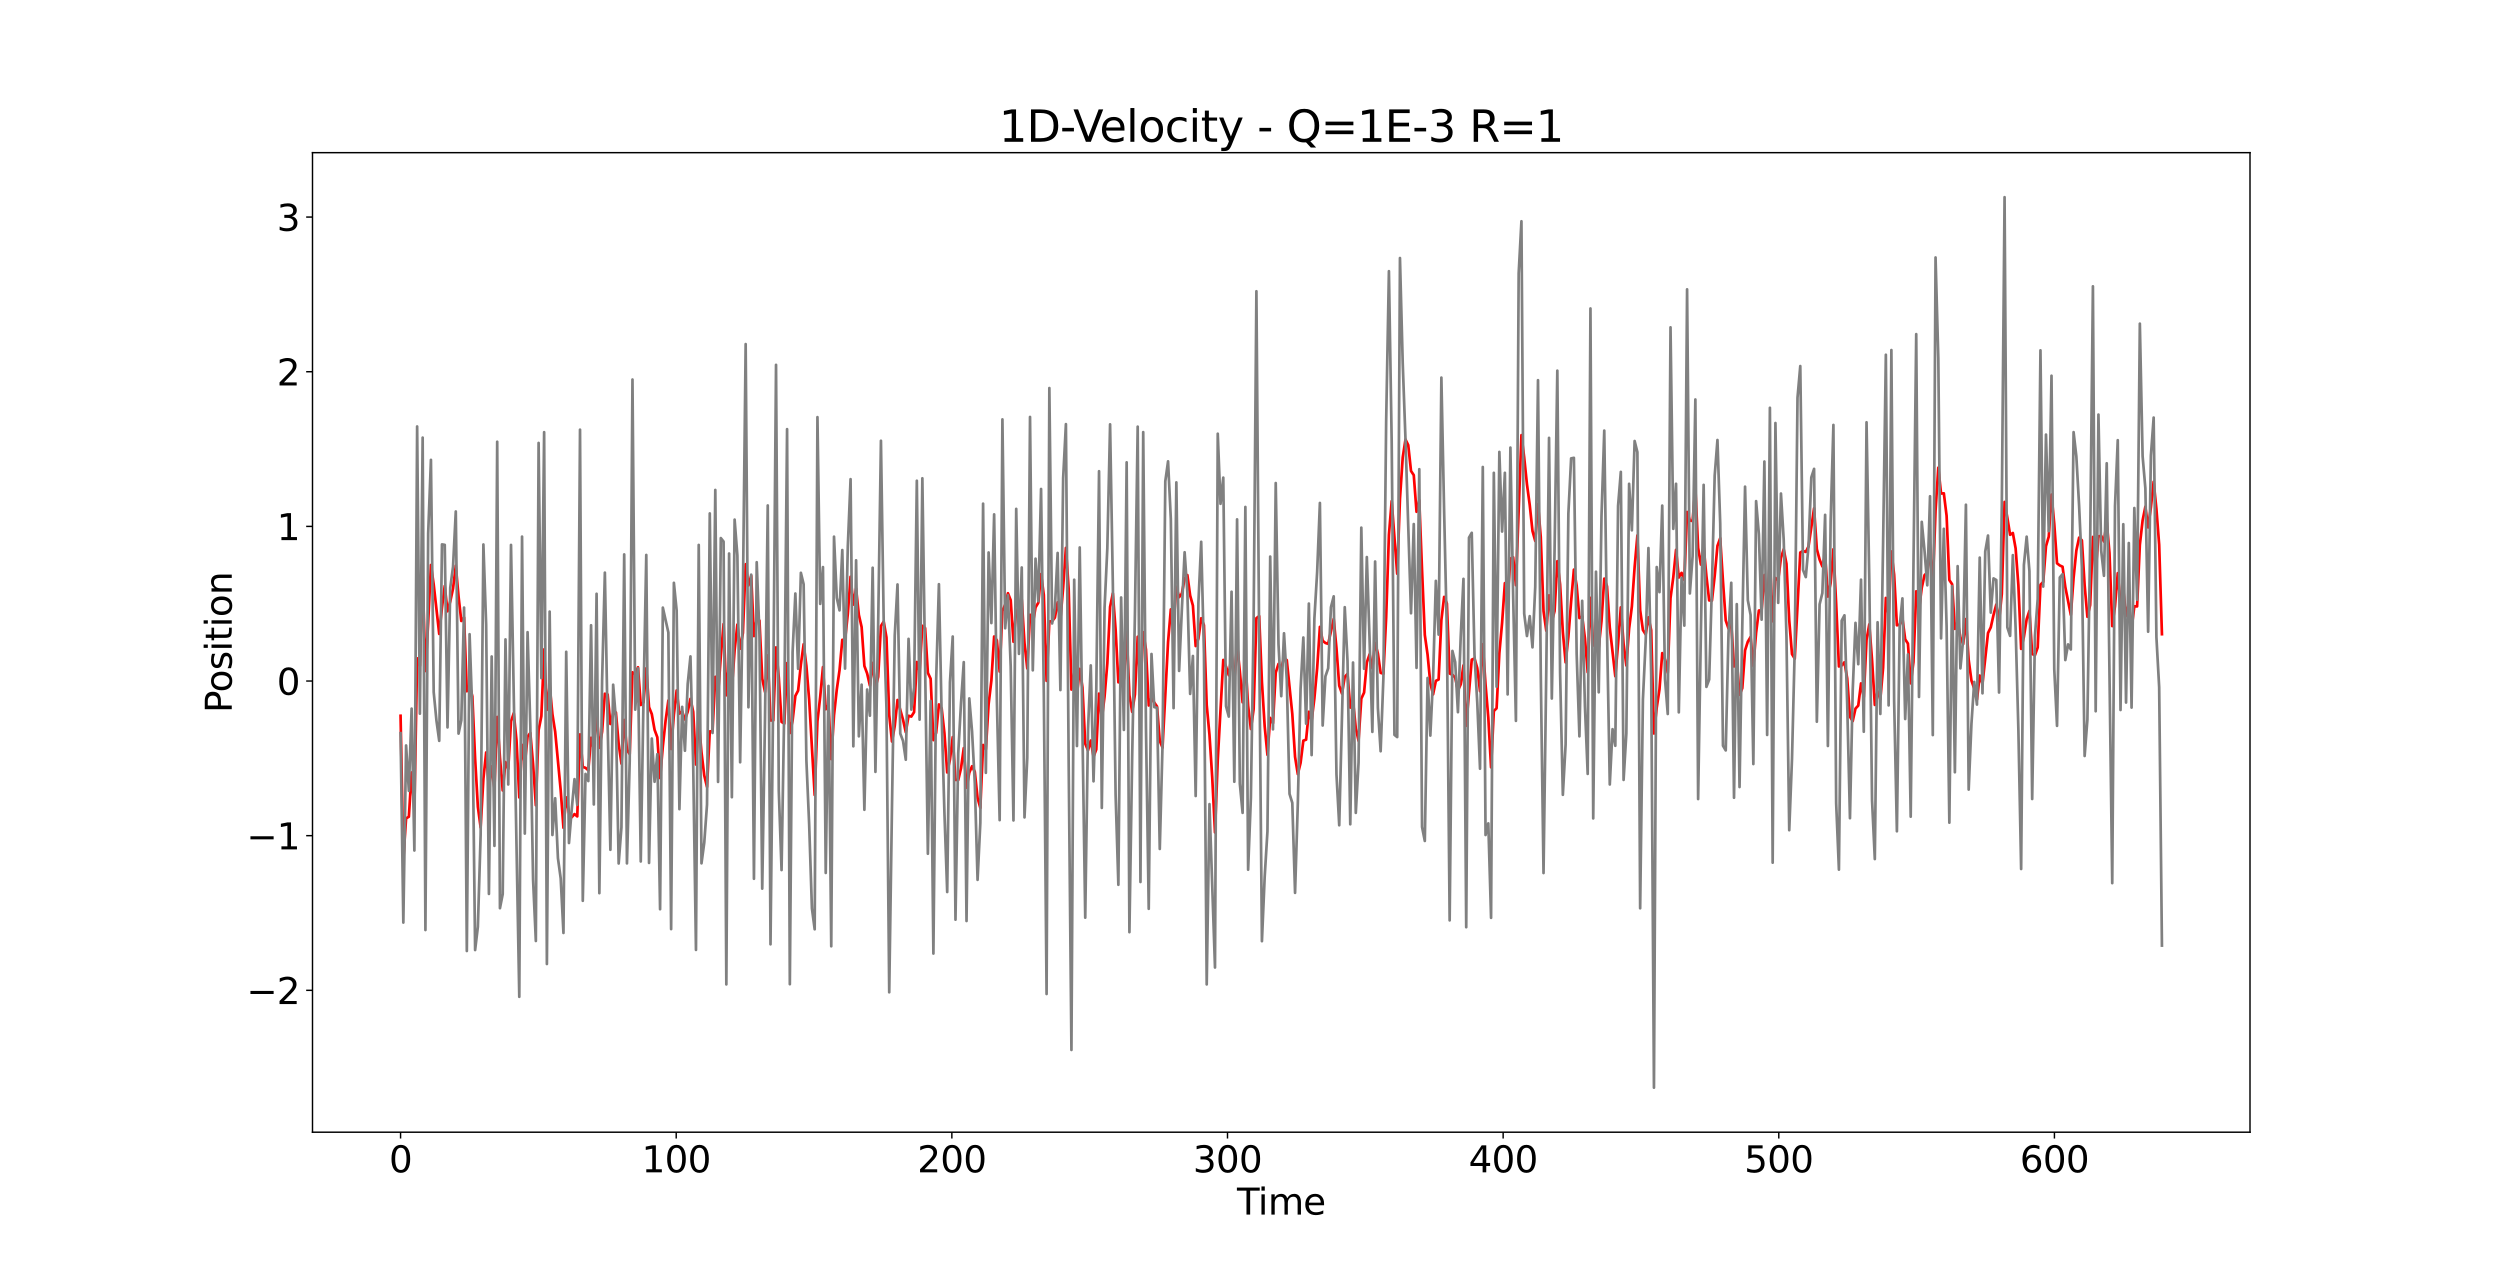 <?xml version="1.0" encoding="utf-8" standalone="no"?>
<!DOCTYPE svg PUBLIC "-//W3C//DTD SVG 1.1//EN"
  "http://www.w3.org/Graphics/SVG/1.1/DTD/svg11.dtd">
<svg height="703.44pt" version="1.1" viewBox="0 0 1382.4 703.44" width="1382.4pt" xmlns="http://www.w3.org/2000/svg" xmlns:xlink="http://www.w3.org/1999/xlink">
 <defs>
  <style type="text/css">*{stroke-linecap:butt;stroke-linejoin:round;}</style>
 </defs>
 <g id="figure_1">
  <g id="patch_1">
   <path d="M 0 703.44 
L 1382.4 703.44 
L 1382.4 0 
L 0 0 
z
" style="fill:#ffffff;"/>
  </g>
  <g id="axes_1">
   <g id="patch_2">
    <path d="M 172.8 626.062 
L 1244.16 626.062 
L 1244.16 84.413 
L 172.8 84.413 
z
" style="fill:#ffffff;"/>
   </g>
   <g id="matplotlib.axis_1">
    <g id="xtick_1">
     <g id="line2d_1">
      <defs>
       <path d="M 0 0 
L 0 3.5 
" id="mcacd4c0a31" style="stroke:#000000;stroke-width:0.8;"/>
      </defs>
      <g>
       <use style="stroke:#000000;stroke-width:0.8;" x="221.498" xlink:href="#mcacd4c0a31" y="626.062"/>
      </g>
     </g>
     <g id="text_1">
      <!-- 0 -->
      <g transform="translate(215.136 648.258)scale(0.2 -0.2)">
       <defs>
        <path d="M 2034 4250 
Q 1547 4250 1301 3770 
Q 1056 3291 1056 2328 
Q 1056 1369 1301 889 
Q 1547 409 2034 409 
Q 2525 409 2770 889 
Q 3016 1369 3016 2328 
Q 3016 3291 2770 3770 
Q 2525 4250 2034 4250 
z
M 2034 4750 
Q 2819 4750 3233 4129 
Q 3647 3509 3647 2328 
Q 3647 1150 3233 529 
Q 2819 -91 2034 -91 
Q 1250 -91 836 529 
Q 422 1150 422 2328 
Q 422 3509 836 4129 
Q 1250 4750 2034 4750 
z
" id="DejaVuSans-30" transform="scale(0.016)"/>
       </defs>
       <use xlink:href="#DejaVuSans-30"/>
      </g>
     </g>
    </g>
    <g id="xtick_2">
     <g id="line2d_2">
      <g>
       <use style="stroke:#000000;stroke-width:0.8;" x="373.918" xlink:href="#mcacd4c0a31" y="626.062"/>
      </g>
     </g>
     <g id="text_2">
      <!-- 100 -->
      <g transform="translate(354.831 648.258)scale(0.2 -0.2)">
       <defs>
        <path d="M 794 531 
L 1825 531 
L 1825 4091 
L 703 3866 
L 703 4441 
L 1819 4666 
L 2450 4666 
L 2450 531 
L 3481 531 
L 3481 0 
L 794 0 
L 794 531 
z
" id="DejaVuSans-31" transform="scale(0.016)"/>
       </defs>
       <use xlink:href="#DejaVuSans-31"/>
       <use x="63.623" xlink:href="#DejaVuSans-30"/>
       <use x="127.246" xlink:href="#DejaVuSans-30"/>
      </g>
     </g>
    </g>
    <g id="xtick_3">
     <g id="line2d_3">
      <g>
       <use style="stroke:#000000;stroke-width:0.8;" x="526.338" xlink:href="#mcacd4c0a31" y="626.062"/>
      </g>
     </g>
     <g id="text_3">
      <!-- 200 -->
      <g transform="translate(507.251 648.258)scale(0.2 -0.2)">
       <defs>
        <path d="M 1228 531 
L 3431 531 
L 3431 0 
L 469 0 
L 469 531 
Q 828 903 1448 1529 
Q 2069 2156 2228 2338 
Q 2531 2678 2651 2914 
Q 2772 3150 2772 3378 
Q 2772 3750 2511 3984 
Q 2250 4219 1831 4219 
Q 1534 4219 1204 4116 
Q 875 4013 500 3803 
L 500 4441 
Q 881 4594 1212 4672 
Q 1544 4750 1819 4750 
Q 2544 4750 2975 4387 
Q 3406 4025 3406 3419 
Q 3406 3131 3298 2873 
Q 3191 2616 2906 2266 
Q 2828 2175 2409 1742 
Q 1991 1309 1228 531 
z
" id="DejaVuSans-32" transform="scale(0.016)"/>
       </defs>
       <use xlink:href="#DejaVuSans-32"/>
       <use x="63.623" xlink:href="#DejaVuSans-30"/>
       <use x="127.246" xlink:href="#DejaVuSans-30"/>
      </g>
     </g>
    </g>
    <g id="xtick_4">
     <g id="line2d_4">
      <g>
       <use style="stroke:#000000;stroke-width:0.8;" x="678.758" xlink:href="#mcacd4c0a31" y="626.062"/>
      </g>
     </g>
     <g id="text_4">
      <!-- 300 -->
      <g transform="translate(659.671 648.258)scale(0.2 -0.2)">
       <defs>
        <path d="M 2597 2516 
Q 3050 2419 3304 2112 
Q 3559 1806 3559 1356 
Q 3559 666 3084 287 
Q 2609 -91 1734 -91 
Q 1441 -91 1130 -33 
Q 819 25 488 141 
L 488 750 
Q 750 597 1062 519 
Q 1375 441 1716 441 
Q 2309 441 2620 675 
Q 2931 909 2931 1356 
Q 2931 1769 2642 2001 
Q 2353 2234 1838 2234 
L 1294 2234 
L 1294 2753 
L 1863 2753 
Q 2328 2753 2575 2939 
Q 2822 3125 2822 3475 
Q 2822 3834 2567 4026 
Q 2313 4219 1838 4219 
Q 1578 4219 1281 4162 
Q 984 4106 628 3988 
L 628 4550 
Q 988 4650 1302 4700 
Q 1616 4750 1894 4750 
Q 2613 4750 3031 4423 
Q 3450 4097 3450 3541 
Q 3450 3153 3228 2886 
Q 3006 2619 2597 2516 
z
" id="DejaVuSans-33" transform="scale(0.016)"/>
       </defs>
       <use xlink:href="#DejaVuSans-33"/>
       <use x="63.623" xlink:href="#DejaVuSans-30"/>
       <use x="127.246" xlink:href="#DejaVuSans-30"/>
      </g>
     </g>
    </g>
    <g id="xtick_5">
     <g id="line2d_5">
      <g>
       <use style="stroke:#000000;stroke-width:0.8;" x="831.178" xlink:href="#mcacd4c0a31" y="626.062"/>
      </g>
     </g>
     <g id="text_5">
      <!-- 400 -->
      <g transform="translate(812.091 648.258)scale(0.2 -0.2)">
       <defs>
        <path d="M 2419 4116 
L 825 1625 
L 2419 1625 
L 2419 4116 
z
M 2253 4666 
L 3047 4666 
L 3047 1625 
L 3713 1625 
L 3713 1100 
L 3047 1100 
L 3047 0 
L 2419 0 
L 2419 1100 
L 313 1100 
L 313 1709 
L 2253 4666 
z
" id="DejaVuSans-34" transform="scale(0.016)"/>
       </defs>
       <use xlink:href="#DejaVuSans-34"/>
       <use x="63.623" xlink:href="#DejaVuSans-30"/>
       <use x="127.246" xlink:href="#DejaVuSans-30"/>
      </g>
     </g>
    </g>
    <g id="xtick_6">
     <g id="line2d_6">
      <g>
       <use style="stroke:#000000;stroke-width:0.8;" x="983.598" xlink:href="#mcacd4c0a31" y="626.062"/>
      </g>
     </g>
     <g id="text_6">
      <!-- 500 -->
      <g transform="translate(964.511 648.258)scale(0.2 -0.2)">
       <defs>
        <path d="M 691 4666 
L 3169 4666 
L 3169 4134 
L 1269 4134 
L 1269 2991 
Q 1406 3038 1543 3061 
Q 1681 3084 1819 3084 
Q 2600 3084 3056 2656 
Q 3513 2228 3513 1497 
Q 3513 744 3044 326 
Q 2575 -91 1722 -91 
Q 1428 -91 1123 -41 
Q 819 9 494 109 
L 494 744 
Q 775 591 1075 516 
Q 1375 441 1709 441 
Q 2250 441 2565 725 
Q 2881 1009 2881 1497 
Q 2881 1984 2565 2268 
Q 2250 2553 1709 2553 
Q 1456 2553 1204 2497 
Q 953 2441 691 2322 
L 691 4666 
z
" id="DejaVuSans-35" transform="scale(0.016)"/>
       </defs>
       <use xlink:href="#DejaVuSans-35"/>
       <use x="63.623" xlink:href="#DejaVuSans-30"/>
       <use x="127.246" xlink:href="#DejaVuSans-30"/>
      </g>
     </g>
    </g>
    <g id="xtick_7">
     <g id="line2d_7">
      <g>
       <use style="stroke:#000000;stroke-width:0.8;" x="1136.018" xlink:href="#mcacd4c0a31" y="626.062"/>
      </g>
     </g>
     <g id="text_7">
      <!-- 600 -->
      <g transform="translate(1116.931 648.258)scale(0.2 -0.2)">
       <defs>
        <path d="M 2113 2584 
Q 1688 2584 1439 2293 
Q 1191 2003 1191 1497 
Q 1191 994 1439 701 
Q 1688 409 2113 409 
Q 2538 409 2786 701 
Q 3034 994 3034 1497 
Q 3034 2003 2786 2293 
Q 2538 2584 2113 2584 
z
M 3366 4563 
L 3366 3988 
Q 3128 4100 2886 4159 
Q 2644 4219 2406 4219 
Q 1781 4219 1451 3797 
Q 1122 3375 1075 2522 
Q 1259 2794 1537 2939 
Q 1816 3084 2150 3084 
Q 2853 3084 3261 2657 
Q 3669 2231 3669 1497 
Q 3669 778 3244 343 
Q 2819 -91 2113 -91 
Q 1303 -91 875 529 
Q 447 1150 447 2328 
Q 447 3434 972 4092 
Q 1497 4750 2381 4750 
Q 2619 4750 2861 4703 
Q 3103 4656 3366 4563 
z
" id="DejaVuSans-36" transform="scale(0.016)"/>
       </defs>
       <use xlink:href="#DejaVuSans-36"/>
       <use x="63.623" xlink:href="#DejaVuSans-30"/>
       <use x="127.246" xlink:href="#DejaVuSans-30"/>
      </g>
     </g>
    </g>
    <g id="text_8">
     <!-- Time -->
     <g transform="translate(684.013 671.615)scale(0.2 -0.2)">
      <defs>
       <path d="M -19 4666 
L 3928 4666 
L 3928 4134 
L 2272 4134 
L 2272 0 
L 1638 0 
L 1638 4134 
L -19 4134 
L -19 4666 
z
" id="DejaVuSans-54" transform="scale(0.016)"/>
       <path d="M 603 3500 
L 1178 3500 
L 1178 0 
L 603 0 
L 603 3500 
z
M 603 4863 
L 1178 4863 
L 1178 4134 
L 603 4134 
L 603 4863 
z
" id="DejaVuSans-69" transform="scale(0.016)"/>
       <path d="M 3328 2828 
Q 3544 3216 3844 3400 
Q 4144 3584 4550 3584 
Q 5097 3584 5394 3201 
Q 5691 2819 5691 2113 
L 5691 0 
L 5113 0 
L 5113 2094 
Q 5113 2597 4934 2840 
Q 4756 3084 4391 3084 
Q 3944 3084 3684 2787 
Q 3425 2491 3425 1978 
L 3425 0 
L 2847 0 
L 2847 2094 
Q 2847 2600 2669 2842 
Q 2491 3084 2119 3084 
Q 1678 3084 1418 2786 
Q 1159 2488 1159 1978 
L 1159 0 
L 581 0 
L 581 3500 
L 1159 3500 
L 1159 2956 
Q 1356 3278 1631 3431 
Q 1906 3584 2284 3584 
Q 2666 3584 2933 3390 
Q 3200 3197 3328 2828 
z
" id="DejaVuSans-6d" transform="scale(0.016)"/>
       <path d="M 3597 1894 
L 3597 1613 
L 953 1613 
Q 991 1019 1311 708 
Q 1631 397 2203 397 
Q 2534 397 2845 478 
Q 3156 559 3463 722 
L 3463 178 
Q 3153 47 2828 -22 
Q 2503 -91 2169 -91 
Q 1331 -91 842 396 
Q 353 884 353 1716 
Q 353 2575 817 3079 
Q 1281 3584 2069 3584 
Q 2775 3584 3186 3129 
Q 3597 2675 3597 1894 
z
M 3022 2063 
Q 3016 2534 2758 2815 
Q 2500 3097 2075 3097 
Q 1594 3097 1305 2825 
Q 1016 2553 972 2059 
L 3022 2063 
z
" id="DejaVuSans-65" transform="scale(0.016)"/>
      </defs>
      <use xlink:href="#DejaVuSans-54"/>
      <use x="57.959" xlink:href="#DejaVuSans-69"/>
      <use x="85.742" xlink:href="#DejaVuSans-6d"/>
      <use x="183.154" xlink:href="#DejaVuSans-65"/>
     </g>
    </g>
   </g>
   <g id="matplotlib.axis_2">
    <g id="ytick_1">
     <g id="line2d_8">
      <defs>
       <path d="M 0 0 
L -3.5 0 
" id="m5a4ced6ab0" style="stroke:#000000;stroke-width:0.8;"/>
      </defs>
      <g>
       <use style="stroke:#000000;stroke-width:0.8;" x="172.8" xlink:href="#m5a4ced6ab0" y="547.61"/>
      </g>
     </g>
     <g id="text_9">
      <!-- −2 -->
      <g transform="translate(136.316 555.208)scale(0.2 -0.2)">
       <defs>
        <path d="M 678 2272 
L 4684 2272 
L 4684 1741 
L 678 1741 
L 678 2272 
z
" id="DejaVuSans-2212" transform="scale(0.016)"/>
       </defs>
       <use xlink:href="#DejaVuSans-2212"/>
       <use x="83.789" xlink:href="#DejaVuSans-32"/>
      </g>
     </g>
    </g>
    <g id="ytick_2">
     <g id="line2d_9">
      <g>
       <use style="stroke:#000000;stroke-width:0.8;" x="172.8" xlink:href="#m5a4ced6ab0" y="462.095"/>
      </g>
     </g>
     <g id="text_10">
      <!-- −1 -->
      <g transform="translate(136.316 469.694)scale(0.2 -0.2)">
       <use xlink:href="#DejaVuSans-2212"/>
       <use x="83.789" xlink:href="#DejaVuSans-31"/>
      </g>
     </g>
    </g>
    <g id="ytick_3">
     <g id="line2d_10">
      <g>
       <use style="stroke:#000000;stroke-width:0.8;" x="172.8" xlink:href="#m5a4ced6ab0" y="376.58"/>
      </g>
     </g>
     <g id="text_11">
      <!-- 0 -->
      <g transform="translate(153.075 384.179)scale(0.2 -0.2)">
       <use xlink:href="#DejaVuSans-30"/>
      </g>
     </g>
    </g>
    <g id="ytick_4">
     <g id="line2d_11">
      <g>
       <use style="stroke:#000000;stroke-width:0.8;" x="172.8" xlink:href="#m5a4ced6ab0" y="291.066"/>
      </g>
     </g>
     <g id="text_12">
      <!-- 1 -->
      <g transform="translate(153.075 298.664)scale(0.2 -0.2)">
       <use xlink:href="#DejaVuSans-31"/>
      </g>
     </g>
    </g>
    <g id="ytick_5">
     <g id="line2d_12">
      <g>
       <use style="stroke:#000000;stroke-width:0.8;" x="172.8" xlink:href="#m5a4ced6ab0" y="205.551"/>
      </g>
     </g>
     <g id="text_13">
      <!-- 2 -->
      <g transform="translate(153.075 213.149)scale(0.2 -0.2)">
       <use xlink:href="#DejaVuSans-32"/>
      </g>
     </g>
    </g>
    <g id="ytick_6">
     <g id="line2d_13">
      <g>
       <use style="stroke:#000000;stroke-width:0.8;" x="172.8" xlink:href="#m5a4ced6ab0" y="120.036"/>
      </g>
     </g>
     <g id="text_14">
      <!-- 3 -->
      <g transform="translate(153.075 127.634)scale(0.2 -0.2)">
       <use xlink:href="#DejaVuSans-33"/>
      </g>
     </g>
    </g>
    <g id="text_15">
     <!-- Position -->
     <g transform="translate(128.156 394.165)rotate(-90)scale(0.2 -0.2)">
      <defs>
       <path d="M 1259 4147 
L 1259 2394 
L 2053 2394 
Q 2494 2394 2734 2622 
Q 2975 2850 2975 3272 
Q 2975 3691 2734 3919 
Q 2494 4147 2053 4147 
L 1259 4147 
z
M 628 4666 
L 2053 4666 
Q 2838 4666 3239 4311 
Q 3641 3956 3641 3272 
Q 3641 2581 3239 2228 
Q 2838 1875 2053 1875 
L 1259 1875 
L 1259 0 
L 628 0 
L 628 4666 
z
" id="DejaVuSans-50" transform="scale(0.016)"/>
       <path d="M 1959 3097 
Q 1497 3097 1228 2736 
Q 959 2375 959 1747 
Q 959 1119 1226 758 
Q 1494 397 1959 397 
Q 2419 397 2687 759 
Q 2956 1122 2956 1747 
Q 2956 2369 2687 2733 
Q 2419 3097 1959 3097 
z
M 1959 3584 
Q 2709 3584 3137 3096 
Q 3566 2609 3566 1747 
Q 3566 888 3137 398 
Q 2709 -91 1959 -91 
Q 1206 -91 779 398 
Q 353 888 353 1747 
Q 353 2609 779 3096 
Q 1206 3584 1959 3584 
z
" id="DejaVuSans-6f" transform="scale(0.016)"/>
       <path d="M 2834 3397 
L 2834 2853 
Q 2591 2978 2328 3040 
Q 2066 3103 1784 3103 
Q 1356 3103 1142 2972 
Q 928 2841 928 2578 
Q 928 2378 1081 2264 
Q 1234 2150 1697 2047 
L 1894 2003 
Q 2506 1872 2764 1633 
Q 3022 1394 3022 966 
Q 3022 478 2636 193 
Q 2250 -91 1575 -91 
Q 1294 -91 989 -36 
Q 684 19 347 128 
L 347 722 
Q 666 556 975 473 
Q 1284 391 1588 391 
Q 1994 391 2212 530 
Q 2431 669 2431 922 
Q 2431 1156 2273 1281 
Q 2116 1406 1581 1522 
L 1381 1569 
Q 847 1681 609 1914 
Q 372 2147 372 2553 
Q 372 3047 722 3315 
Q 1072 3584 1716 3584 
Q 2034 3584 2315 3537 
Q 2597 3491 2834 3397 
z
" id="DejaVuSans-73" transform="scale(0.016)"/>
       <path d="M 1172 4494 
L 1172 3500 
L 2356 3500 
L 2356 3053 
L 1172 3053 
L 1172 1153 
Q 1172 725 1289 603 
Q 1406 481 1766 481 
L 2356 481 
L 2356 0 
L 1766 0 
Q 1100 0 847 248 
Q 594 497 594 1153 
L 594 3053 
L 172 3053 
L 172 3500 
L 594 3500 
L 594 4494 
L 1172 4494 
z
" id="DejaVuSans-74" transform="scale(0.016)"/>
       <path d="M 3513 2113 
L 3513 0 
L 2938 0 
L 2938 2094 
Q 2938 2591 2744 2837 
Q 2550 3084 2163 3084 
Q 1697 3084 1428 2787 
Q 1159 2491 1159 1978 
L 1159 0 
L 581 0 
L 581 3500 
L 1159 3500 
L 1159 2956 
Q 1366 3272 1645 3428 
Q 1925 3584 2291 3584 
Q 2894 3584 3203 3211 
Q 3513 2838 3513 2113 
z
" id="DejaVuSans-6e" transform="scale(0.016)"/>
      </defs>
      <use xlink:href="#DejaVuSans-50"/>
      <use x="56.678" xlink:href="#DejaVuSans-6f"/>
      <use x="117.859" xlink:href="#DejaVuSans-73"/>
      <use x="169.959" xlink:href="#DejaVuSans-69"/>
      <use x="197.742" xlink:href="#DejaVuSans-74"/>
      <use x="236.951" xlink:href="#DejaVuSans-69"/>
      <use x="264.734" xlink:href="#DejaVuSans-6f"/>
      <use x="325.916" xlink:href="#DejaVuSans-6e"/>
     </g>
    </g>
   </g>
   <g id="line2d_14">
    <path clip-path="url(#p69e2751d41)" d="M 221.498 395.796 
L 223.025 475.242 
L 224.551 452.526 
L 226.078 451.626 
L 227.605 427.149 
L 229.131 447.804 
L 230.658 364.022 
L 232.184 368.093 
L 233.711 318.273 
L 235.237 371.032 
L 236.764 344.213 
L 238.291 312.417 
L 239.817 323.161 
L 242.87 350.551 
L 244.397 335.891 
L 245.924 324.001 
L 247.45 338.023 
L 248.977 332.545 
L 250.503 325.477 
L 252.03 312.777 
L 253.557 329.79 
L 255.083 343.369 
L 256.61 341.47 
L 258.136 382.227 
L 259.663 378.803 
L 261.189 385.084 
L 262.716 419.413 
L 264.243 446.177 
L 265.769 457.514 
L 267.296 430.669 
L 268.822 416.077 
L 270.349 435.917 
L 271.876 423.723 
L 273.402 435.873 
L 274.929 396.437 
L 276.455 418.983 
L 277.982 437.085 
L 279.509 421.4 
L 281.035 425.178 
L 282.562 398.861 
L 284.088 394.393 
L 285.615 409.417 
L 287.141 440.948 
L 288.668 411.882 
L 290.195 422.63 
L 291.721 407.261 
L 293.248 405.297 
L 294.774 422.566 
L 296.301 445.296 
L 297.828 403.752 
L 299.354 395.982 
L 300.881 359.078 
L 302.407 392.507 
L 303.934 379.032 
L 305.461 394.918 
L 306.987 404.609 
L 310.04 436.913 
L 311.567 457.727 
L 313.094 440.919 
L 314.62 449.148 
L 316.147 451.874 
L 317.673 450.154 
L 319.2 451.438 
L 320.726 406.08 
L 322.253 424.116 
L 323.78 424.585 
L 325.306 425.919 
L 326.833 407.943 
L 328.359 414.294 
L 329.886 394.148 
L 331.413 413.505 
L 332.939 404.581 
L 334.466 383.608 
L 335.992 384.038 
L 337.519 400.338 
L 339.046 394.627 
L 340.572 393.994 
L 342.099 411.36 
L 343.625 422.243 
L 345.152 398.101 
L 346.678 414.812 
L 348.205 416.944 
L 349.732 371.754 
L 351.258 372.744 
L 352.785 368.982 
L 354.311 389.844 
L 355.838 388.357 
L 357.365 369.523 
L 358.891 391.044 
L 360.418 394.862 
L 361.944 403.53 
L 363.471 407.672 
L 364.998 430.241 
L 366.524 412.682 
L 368.051 398.477 
L 369.577 387.368 
L 371.104 414.194 
L 372.63 395.199 
L 374.157 381.798 
L 375.684 394.608 
L 377.21 393.449 
L 378.737 397.875 
L 380.263 393.591 
L 381.79 386.429 
L 383.317 393.626 
L 384.843 422.755 
L 386.37 398.405 
L 387.896 415.963 
L 389.423 428.789 
L 390.95 435.105 
L 392.476 404.446 
L 394.003 404.274 
L 395.529 374.256 
L 397.056 383.977 
L 398.582 362.87 
L 400.109 345.071 
L 401.636 384.472 
L 403.162 366.519 
L 404.689 380.876 
L 406.215 359.538 
L 407.742 345.357 
L 409.269 358.717 
L 410.795 349.999 
L 412.322 311.984 
L 413.848 323.743 
L 415.375 318.437 
L 416.902 351.729 
L 418.428 342.386 
L 419.955 343.16 
L 421.481 375.243 
L 423.008 382.574 
L 424.534 362.375 
L 426.061 398.382 
L 427.588 398.358 
L 429.114 357.989 
L 430.641 374.708 
L 432.167 399.186 
L 433.694 400.12 
L 435.221 366.656 
L 436.747 405.36 
L 438.274 398.432 
L 439.8 384.785 
L 441.327 381.865 
L 442.854 367.443 
L 444.38 356.226 
L 445.907 368.291 
L 447.433 386.976 
L 450.486 439.632 
L 452.013 398.768 
L 453.54 385.3 
L 455.066 368.869 
L 456.593 392.203 
L 458.119 389.845 
L 459.646 419.766 
L 461.173 395.489 
L 462.699 381.39 
L 464.226 370.56 
L 465.752 353.792 
L 467.279 353.965 
L 468.806 339.473 
L 470.332 318.912 
L 471.859 334.309 
L 473.385 325.567 
L 474.912 339.998 
L 476.439 346.73 
L 477.965 368.252 
L 479.492 372.398 
L 481.018 379.09 
L 482.545 366.544 
L 484.071 380.452 
L 485.598 374.269 
L 487.125 346.167 
L 488.651 343.706 
L 490.178 352.463 
L 491.704 395.339 
L 493.231 410.019 
L 494.758 401.426 
L 496.284 387.074 
L 499.337 397.972 
L 500.864 404.874 
L 502.391 395.787 
L 503.917 396.244 
L 505.444 393.806 
L 506.97 366.05 
L 508.497 371.089 
L 510.023 346.043 
L 511.55 347.316 
L 513.077 372.078 
L 514.603 375.307 
L 516.13 409.256 
L 517.656 405.23 
L 519.183 389.521 
L 520.71 391.765 
L 522.236 405.507 
L 523.763 427.132 
L 525.289 419.975 
L 526.816 407.582 
L 528.343 431.255 
L 529.869 431.312 
L 531.396 424.797 
L 532.922 413.673 
L 534.449 435.567 
L 535.975 427.241 
L 537.502 423.691 
L 539.029 426.773 
L 540.555 441.236 
L 542.082 446.727 
L 543.608 411.933 
L 545.135 414.3 
L 546.662 389.375 
L 548.188 376.351 
L 549.715 351.96 
L 551.241 354.104 
L 552.768 371.358 
L 554.295 337.729 
L 555.821 334.347 
L 557.348 328.021 
L 558.874 331.864 
L 560.401 354.858 
L 561.927 337.136 
L 563.454 339.655 
L 564.981 331.589 
L 566.507 355.587 
L 568.034 369.605 
L 569.56 339.914 
L 571.087 344.972 
L 572.614 335.875 
L 574.14 333.278 
L 575.667 317.431 
L 577.193 329.017 
L 578.72 376.496 
L 580.247 343.643 
L 581.773 343.483 
L 583.3 341.53 
L 584.826 333.053 
L 586.353 342.58 
L 587.879 324.984 
L 589.406 302.969 
L 590.933 325.654 
L 592.459 381.301 
L 593.986 372.233 
L 595.512 384.215 
L 597.039 369.877 
L 598.566 380.229 
L 600.092 411.243 
L 601.619 414.886 
L 603.145 409.495 
L 604.672 418.413 
L 606.199 414.432 
L 607.725 383.535 
L 609.252 397.536 
L 610.778 385.167 
L 612.305 366.83 
L 613.831 335.56 
L 615.358 328.122 
L 616.885 348.123 
L 618.411 377.288 
L 619.938 367.718 
L 621.464 375.54 
L 622.991 349.466 
L 624.518 384.414 
L 626.044 393.639 
L 627.571 383.946 
L 629.097 352.099 
L 630.624 380.154 
L 632.151 349.584 
L 633.677 359.206 
L 635.204 390.107 
L 636.73 385.896 
L 638.257 388.486 
L 639.784 390.643 
L 641.31 409.726 
L 642.837 413.395 
L 645.89 355.013 
L 647.416 336.962 
L 648.943 344.824 
L 650.47 324.447 
L 651.996 330.203 
L 653.523 328.226 
L 655.049 319.915 
L 656.576 318.005 
L 658.103 329.268 
L 659.629 334.874 
L 661.156 357.247 
L 662.682 353.102 
L 664.209 341.876 
L 665.736 345.721 
L 667.262 389.878 
L 668.789 406.321 
L 670.315 429.95 
L 671.842 460.287 
L 673.368 420.245 
L 676.422 364.909 
L 677.948 368.612 
L 679.475 373.385 
L 681.001 362.362 
L 682.528 376.206 
L 684.055 356.233 
L 685.581 371.318 
L 687.108 388.364 
L 688.634 365.666 
L 690.161 390.292 
L 691.688 403.106 
L 693.214 392.09 
L 694.741 341.822 
L 696.267 340.674 
L 697.794 377.19 
L 699.32 401.644 
L 700.847 417.389 
L 702.374 396.979 
L 703.9 399.892 
L 705.427 371.931 
L 706.953 367.104 
L 708.48 369.45 
L 710.007 363.965 
L 711.533 365.016 
L 714.586 394.755 
L 716.113 418.516 
L 717.64 428.081 
L 719.166 421.851 
L 720.693 409.554 
L 722.219 409.011 
L 723.746 393.557 
L 725.272 398.529 
L 726.799 386.121 
L 728.326 369.523 
L 729.852 346.625 
L 731.379 354.31 
L 732.905 355.543 
L 734.432 356.02 
L 737.485 342.269 
L 739.012 358.41 
L 740.538 379.17 
L 742.065 383.532 
L 743.592 374.292 
L 745.118 372.641 
L 746.645 391.274 
L 748.171 387.645 
L 749.698 402.74 
L 751.224 409.572 
L 752.751 386.312 
L 754.278 382.971 
L 755.804 366.253 
L 757.331 361.859 
L 758.857 369.517 
L 760.384 355.48 
L 761.911 361.33 
L 763.437 372.054 
L 764.964 372.544 
L 766.49 341.42 
L 768.017 295.727 
L 769.544 277.105 
L 772.597 317.23 
L 774.123 275.865 
L 775.65 252.936 
L 777.176 243.031 
L 778.703 246.136 
L 780.23 260.418 
L 781.756 262.734 
L 783.283 282.992 
L 784.809 276.689 
L 786.336 315.35 
L 787.863 351.083 
L 789.389 361.979 
L 790.916 377.898 
L 792.442 383.949 
L 793.969 376.479 
L 795.496 375.743 
L 797.022 342.846 
L 798.549 330.054 
L 800.075 333.752 
L 801.602 372.424 
L 803.129 373.126 
L 804.655 374.674 
L 806.182 381.81 
L 807.708 378.458 
L 809.235 367.944 
L 810.761 401.319 
L 813.815 364.75 
L 815.341 364.108 
L 816.868 369.413 
L 818.394 382.206 
L 819.921 356.206 
L 821.448 378.565 
L 822.974 396.832 
L 824.501 424.29 
L 826.027 393.178 
L 827.554 391.652 
L 829.081 361.225 
L 830.607 344.271 
L 832.134 322.457 
L 833.66 331.077 
L 835.187 308.87 
L 836.713 308.183 
L 838.24 323.6 
L 841.293 240.613 
L 842.82 253 
L 844.346 267.79 
L 845.873 279.183 
L 847.4 293.595 
L 848.926 299.137 
L 850.453 278.719 
L 851.979 296.981 
L 853.506 337.899 
L 855.033 348.736 
L 856.559 329.207 
L 858.086 343.682 
L 859.612 337.888 
L 861.139 310.325 
L 862.665 323.116 
L 864.192 349.474 
L 865.719 366.272 
L 867.245 352.182 
L 868.772 332.531 
L 870.298 314.981 
L 871.825 323.743 
L 873.352 341.763 
L 874.878 340.915 
L 876.405 352.97 
L 877.931 371.733 
L 879.458 330.596 
L 880.985 356.925 
L 882.511 349.691 
L 884.038 357.977 
L 885.564 343.42 
L 887.091 319.959 
L 888.617 324.207 
L 890.144 347.006 
L 893.197 373.947 
L 894.724 356.07 
L 896.25 335.855 
L 897.777 355.966 
L 899.304 367.981 
L 900.83 347.64 
L 902.357 335.319 
L 903.883 313.574 
L 905.41 296.099 
L 906.937 337.375 
L 908.463 348.348 
L 909.99 350.79 
L 911.516 341.32 
L 913.043 348.506 
L 914.569 405.593 
L 916.096 391.346 
L 917.623 381.192 
L 919.149 361.146 
L 920.676 364.638 
L 922.202 371.955 
L 923.729 330.685 
L 925.256 319.234 
L 926.782 304.038 
L 928.309 319.344 
L 929.835 316.758 
L 931.362 320.708 
L 932.889 283.092 
L 934.415 287.849 
L 935.942 288.084 
L 937.468 269.52 
L 938.995 302.919 
L 940.521 312.189 
L 942.048 302.326 
L 943.575 318.573 
L 945.101 332.005 
L 946.628 332.106 
L 948.154 318.415 
L 949.681 301.841 
L 951.208 297.592 
L 952.734 321.426 
L 954.261 343.069 
L 955.787 347.531 
L 957.314 344.81 
L 958.841 368.53 
L 960.367 365.16 
L 961.894 384.187 
L 963.42 380.526 
L 964.947 359.616 
L 966.474 354.806 
L 968 352.247 
L 969.527 368.273 
L 971.053 349.879 
L 972.58 337.606 
L 974.106 337.421 
L 975.633 317.957 
L 977.16 334.734 
L 978.686 309.5 
L 980.213 343.539 
L 981.739 319.602 
L 983.266 320.74 
L 984.793 308.522 
L 986.319 303.735 
L 987.846 311.748 
L 989.372 342.955 
L 990.899 361.697 
L 992.426 364.2 
L 995.479 305.512 
L 997.005 304.668 
L 998.532 305.188 
L 1000.058 302.09 
L 1003.112 281.076 
L 1004.638 303.654 
L 1006.165 309.418 
L 1007.691 313.205 
L 1009.218 306.93 
L 1010.745 329.882 
L 1012.271 322.339 
L 1013.798 303.692 
L 1015.324 333.836 
L 1016.851 368.529 
L 1018.378 367.98 
L 1019.904 366.206 
L 1021.431 375.09 
L 1022.957 396.39 
L 1024.484 398.721 
L 1026.01 391.797 
L 1027.537 390.181 
L 1029.064 377.883 
L 1030.59 385.443 
L 1032.117 353.762 
L 1033.643 345.245 
L 1035.17 365.022 
L 1036.697 389.783 
L 1038.223 382.258 
L 1039.75 386.632 
L 1041.276 369.266 
L 1042.803 330.627 
L 1044.33 340.001 
L 1045.856 304.944 
L 1047.383 317.797 
L 1048.909 345.764 
L 1050.436 345.458 
L 1051.962 341.799 
L 1053.489 353.498 
L 1055.016 355.87 
L 1056.542 377.856 
L 1058.069 366.091 
L 1059.595 326.97 
L 1061.122 337.255 
L 1062.649 325.038 
L 1064.175 318.054 
L 1065.702 316.527 
L 1067.228 304.576 
L 1068.755 323.842 
L 1070.282 282.331 
L 1071.808 258.596 
L 1073.335 272.91 
L 1074.861 272.786 
L 1076.388 285.204 
L 1077.914 320.765 
L 1079.441 323.042 
L 1080.968 347.743 
L 1082.494 343.785 
L 1084.021 352.435 
L 1085.547 356.146 
L 1087.074 342.316 
L 1088.601 364.866 
L 1090.127 376.309 
L 1091.654 380.707 
L 1093.18 386.813 
L 1094.707 373.547 
L 1096.234 378.122 
L 1099.287 350.054 
L 1100.813 346.908 
L 1102.34 340.026 
L 1103.866 334.31 
L 1105.393 343.338 
L 1106.92 328.452 
L 1108.446 277.551 
L 1109.973 286.229 
L 1111.499 295.723 
L 1113.026 294.721 
L 1114.553 303.232 
L 1116.079 323.586 
L 1117.606 358.808 
L 1119.132 352.17 
L 1120.659 342.408 
L 1122.186 337.789 
L 1123.712 361.635 
L 1125.239 362.321 
L 1126.765 358.022 
L 1128.292 323.324 
L 1129.819 321.816 
L 1131.345 302.006 
L 1132.872 296.771 
L 1134.398 273.484 
L 1135.925 289.681 
L 1137.451 311.48 
L 1138.978 312.67 
L 1140.505 313.371 
L 1142.031 324.605 
L 1145.084 339.991 
L 1146.611 319.568 
L 1148.138 304.427 
L 1149.664 297.288 
L 1151.191 298.758 
L 1152.717 323.595 
L 1154.244 341.065 
L 1155.771 334.567 
L 1157.297 296.892 
L 1158.824 316.047 
L 1160.35 296.573 
L 1161.877 296.318 
L 1163.403 299.433 
L 1164.93 288.532 
L 1166.457 305.794 
L 1167.983 346.212 
L 1169.51 335.17 
L 1171.036 316.94 
L 1172.563 333.934 
L 1174.09 325.91 
L 1175.616 340.62 
L 1177.143 333.754 
L 1178.669 347.738 
L 1180.196 335.259 
L 1181.723 335.327 
L 1183.249 301.295 
L 1184.776 287.742 
L 1186.302 280.171 
L 1187.829 291.655 
L 1189.355 280.526 
L 1190.882 266.383 
L 1192.409 281.429 
L 1193.935 301.266 
L 1195.462 350.682 
L 1195.462 350.682 
" style="fill:none;stroke:#ff0000;stroke-linecap:square;stroke-width:1.5;"/>
   </g>
   <g id="line2d_15">
    <path clip-path="url(#p69e2751d41)" d="M 221.498 405.403 
L 223.025 510.143 
L 224.551 412.219 
L 226.078 437.33 
L 227.605 391.839 
L 229.131 470.293 
L 230.658 235.825 
L 232.184 394.631 
L 233.711 241.988 
L 235.237 514.27 
L 236.764 294.92 
L 238.291 254.286 
L 239.817 382.716 
L 241.344 398.499 
L 242.87 409.651 
L 244.397 301.019 
L 245.924 301.287 
L 247.45 402.223 
L 248.977 325.012 
L 250.503 313.401 
L 252.03 282.829 
L 253.557 405.651 
L 255.083 398.279 
L 256.61 335.965 
L 258.136 525.865 
L 259.663 350.693 
L 261.189 394.312 
L 262.716 525.339 
L 264.243 512.455 
L 265.769 461.657 
L 267.296 301.073 
L 268.822 345.476 
L 270.349 494.302 
L 271.876 363.018 
L 273.402 467.72 
L 274.929 244.265 
L 276.455 502.195 
L 277.982 494.37 
L 279.509 353.565 
L 281.035 433.786 
L 282.562 301.317 
L 287.141 551.201 
L 288.668 296.733 
L 290.195 460.93 
L 291.721 349.566 
L 293.248 401.636 
L 294.774 486.524 
L 296.301 520.319 
L 297.828 244.923 
L 299.354 374.993 
L 300.881 238.974 
L 302.407 533.058 
L 303.934 338.187 
L 305.461 461.718 
L 306.987 441.411 
L 308.514 474.521 
L 310.04 485.68 
L 311.567 515.888 
L 313.094 360.422 
L 314.62 466.161 
L 316.147 447.539 
L 317.673 430.839 
L 319.2 445.031 
L 320.726 237.596 
L 322.253 498.113 
L 323.78 427.967 
L 325.306 431.901 
L 326.833 345.743 
L 328.359 444.832 
L 329.886 328.338 
L 331.413 493.883 
L 332.939 376.131 
L 334.466 316.646 
L 335.992 400.202 
L 337.519 469.897 
L 339.046 378.614 
L 340.572 397.714 
L 342.099 477.473 
L 343.625 457.434 
L 345.152 306.573 
L 346.678 477.411 
L 348.205 420.791 
L 349.732 209.867 
L 351.258 392.398 
L 352.785 369.578 
L 354.311 476.356 
L 355.838 385.992 
L 357.365 306.87 
L 358.891 477.167 
L 360.418 408.376 
L 361.944 432.286 
L 363.471 417.027 
L 364.998 502.769 
L 366.524 335.997 
L 369.577 349.745 
L 371.104 513.758 
L 372.63 322.279 
L 374.157 337.545 
L 375.684 447.431 
L 377.21 390.875 
L 378.737 415.127 
L 380.263 378.265 
L 381.79 362.973 
L 383.317 423.252 
L 384.843 525.257 
L 386.37 301.315 
L 387.896 477.381 
L 389.423 465.992 
L 390.95 444.911 
L 392.476 283.904 
L 394.003 405.297 
L 395.529 270.923 
L 397.056 432.36 
L 398.582 297.537 
L 400.109 299.473 
L 401.636 544.335 
L 403.162 306.072 
L 404.689 440.828 
L 406.215 287.331 
L 407.742 307.19 
L 409.269 421.505 
L 410.795 327.825 
L 412.322 190.275 
L 413.848 391.099 
L 415.375 317.762 
L 416.902 485.925 
L 418.428 310.888 
L 419.955 350.941 
L 421.481 491.38 
L 423.008 397.73 
L 424.534 279.493 
L 426.061 522.16 
L 427.588 380.81 
L 429.114 201.747 
L 430.641 437.397 
L 432.167 481.115 
L 433.694 389.569 
L 435.221 237.307 
L 436.747 544.229 
L 438.274 360.556 
L 439.8 328.188 
L 441.327 369.818 
L 442.854 316.738 
L 444.38 323.066 
L 445.907 420.584 
L 447.433 455.84 
L 448.96 502.296 
L 450.486 513.865 
L 452.013 230.669 
L 453.54 333.925 
L 455.066 313.58 
L 456.593 482.703 
L 458.119 379.291 
L 459.646 523.255 
L 461.173 296.755 
L 462.699 330.558 
L 464.226 337.514 
L 465.752 304.151 
L 467.279 369.695 
L 468.806 302.027 
L 470.332 264.961 
L 471.859 412.683 
L 473.385 309.828 
L 474.912 407.157 
L 476.439 378.588 
L 477.965 447.771 
L 479.492 381.276 
L 481.018 395.746 
L 482.545 313.936 
L 484.071 426.81 
L 485.598 344.664 
L 487.125 243.725 
L 488.651 343.636 
L 490.178 391.577 
L 491.704 548.7 
L 493.231 445.71 
L 494.758 351.372 
L 496.284 323.182 
L 497.811 405.628 
L 499.337 409.699 
L 500.864 420.09 
L 502.391 353.258 
L 503.917 392.377 
L 505.444 380.309 
L 506.97 265.832 
L 508.497 397.946 
L 510.023 264.477 
L 513.077 472.091 
L 514.603 387.595 
L 516.13 527.283 
L 517.656 375.862 
L 519.183 323.029 
L 520.71 396.3 
L 522.236 449.622 
L 523.763 493.254 
L 525.289 377.302 
L 526.816 351.973 
L 528.343 508.552 
L 529.869 416.461 
L 531.396 388.858 
L 532.922 366.139 
L 534.449 509.288 
L 535.975 386.197 
L 537.502 404.465 
L 539.029 433.115 
L 540.555 486.528 
L 542.082 455.017 
L 543.608 278.503 
L 545.135 427.351 
L 546.662 305.489 
L 548.188 344.528 
L 549.715 284.428 
L 551.241 387.691 
L 552.768 453.509 
L 554.295 231.898 
L 555.821 347.4 
L 557.348 329.155 
L 558.874 368.372 
L 560.401 453.667 
L 561.927 281.387 
L 563.454 361.571 
L 564.981 313.796 
L 566.507 451.993 
L 568.034 419.086 
L 569.56 230.559 
L 571.087 370.663 
L 572.614 308.916 
L 574.14 332.397 
L 575.667 270.385 
L 577.193 383.668 
L 578.72 549.642 
L 580.247 214.571 
L 581.773 344.751 
L 583.3 336.374 
L 584.826 305.759 
L 586.353 381.582 
L 587.879 264.379 
L 589.406 234.526 
L 590.933 421.879 
L 592.459 580.582 
L 593.986 320.565 
L 595.512 412.523 
L 597.039 302.727 
L 600.092 507.436 
L 601.619 403.448 
L 603.145 367.945 
L 604.672 432.036 
L 606.199 381.302 
L 607.725 260.562 
L 609.252 446.749 
L 610.778 336.136 
L 612.305 303.096 
L 613.831 234.646 
L 615.358 323.067 
L 616.885 439.528 
L 618.411 489.239 
L 619.938 330.388 
L 621.464 403.616 
L 622.991 255.658 
L 624.518 515.449 
L 626.044 418.438 
L 627.571 339.572 
L 629.097 235.921 
L 630.624 487.709 
L 632.151 238.944 
L 633.677 402.778 
L 635.204 502.532 
L 636.73 361.624 
L 638.257 391.001 
L 639.784 391.335 
L 641.31 469.437 
L 642.837 411.8 
L 644.363 266.136 
L 645.89 255.097 
L 647.416 286.965 
L 648.943 391.585 
L 650.47 266.733 
L 651.996 370.98 
L 653.523 336.888 
L 655.049 305.374 
L 656.576 327.639 
L 658.103 383.697 
L 659.629 362.732 
L 661.156 440.165 
L 662.682 333.031 
L 664.209 299.596 
L 665.736 361.362 
L 667.262 544.335 
L 668.789 444.652 
L 671.842 534.993 
L 673.368 239.823 
L 674.895 278.583 
L 676.422 264.111 
L 677.948 390.47 
L 679.475 396.244 
L 681.001 327.194 
L 682.528 432.283 
L 684.055 287.191 
L 685.581 433.353 
L 687.108 449.473 
L 688.634 280.333 
L 690.161 480.91 
L 691.688 441.123 
L 693.214 342.128 
L 694.741 161.047 
L 696.267 354.071 
L 697.794 520.437 
L 699.32 484.827 
L 700.847 459.744 
L 702.374 307.767 
L 703.9 403.302 
L 705.427 267.102 
L 706.953 356.186 
L 708.48 384.95 
L 710.007 350.176 
L 711.533 375.78 
L 713.06 438.998 
L 714.586 443.941 
L 716.113 493.715 
L 717.64 444.285 
L 719.166 380.87 
L 720.693 352.515 
L 722.219 400.166 
L 723.746 333.75 
L 725.272 417.537 
L 726.799 342.059 
L 728.326 316.35 
L 729.852 278.109 
L 731.379 401.175 
L 732.905 374.004 
L 734.432 369.531 
L 735.959 335.744 
L 737.485 329.752 
L 739.012 428.187 
L 740.538 456.342 
L 743.592 335.751 
L 745.118 365.43 
L 746.645 455.798 
L 748.171 366.347 
L 749.698 449.492 
L 751.224 421.617 
L 752.751 291.765 
L 754.278 369.823 
L 755.804 308.038 
L 757.331 353.971 
L 758.857 404.704 
L 760.384 310.498 
L 761.911 391.434 
L 763.437 415.403 
L 764.964 374.726 
L 766.49 232.933 
L 768.017 149.949 
L 769.544 244.119 
L 771.07 406.353 
L 772.597 407.58 
L 774.123 142.684 
L 775.65 200.813 
L 777.176 242.917 
L 780.23 339.104 
L 781.756 289.782 
L 783.283 369.305 
L 784.809 259.436 
L 786.336 457.278 
L 787.863 465.01 
L 789.389 374.903 
L 790.916 406.746 
L 792.442 374.72 
L 793.969 321.193 
L 795.496 350.898 
L 797.022 208.801 
L 798.549 283.007 
L 800.075 350.183 
L 801.602 508.929 
L 803.129 359.938 
L 804.655 366.095 
L 806.182 393.816 
L 807.708 352.336 
L 809.235 320.087 
L 810.761 512.714 
L 812.288 297.302 
L 813.815 294.617 
L 815.341 362.209 
L 816.868 388.519 
L 818.394 425.067 
L 819.921 258.233 
L 821.448 461.732 
L 822.974 455.295 
L 824.501 507.527 
L 826.027 261.458 
L 827.554 379.746 
L 829.081 249.886 
L 830.607 293.924 
L 832.134 261.445 
L 833.66 383.985 
L 835.187 247.501 
L 836.713 329.649 
L 838.24 398.618 
L 839.767 151.063 
L 841.293 122.355 
L 842.82 339.319 
L 844.346 351.692 
L 845.873 340.713 
L 847.4 357.963 
L 848.926 324.466 
L 850.453 210.222 
L 851.979 372.136 
L 853.506 482.756 
L 855.033 370.411 
L 856.559 242.118 
L 858.086 386.25 
L 859.612 304.346 
L 861.139 204.961 
L 862.665 371.868 
L 864.192 439.501 
L 865.719 411.637 
L 867.245 284 
L 868.772 253.468 
L 870.298 253.16 
L 871.825 361.546 
L 873.352 407.164 
L 874.878 332.236 
L 876.405 390.436 
L 877.931 427.933 
L 879.458 170.575 
L 880.985 452.551 
L 882.511 316.13 
L 884.038 382.817 
L 885.564 285.38 
L 887.091 238.097 
L 888.617 349.359 
L 890.144 433.789 
L 891.671 403.209 
L 893.197 412.386 
L 894.724 279.756 
L 896.25 260.934 
L 897.777 431.252 
L 899.304 405.566 
L 900.83 267.526 
L 902.357 293.247 
L 903.883 243.861 
L 905.41 250.026 
L 906.937 502.24 
L 908.463 386.742 
L 909.99 354.584 
L 911.516 303.044 
L 913.043 373.184 
L 914.569 601.441 
L 916.096 313.562 
L 917.623 327.438 
L 919.149 279.584 
L 920.676 375.491 
L 922.202 394.801 
L 923.729 180.999 
L 925.256 292.431 
L 926.782 267.51 
L 928.309 393.909 
L 929.835 319.502 
L 931.362 345.936 
L 932.889 160.005 
L 934.415 328.147 
L 935.942 307.548 
L 937.468 220.894 
L 938.995 441.848 
L 940.521 349.453 
L 942.048 268.109 
L 943.575 379.82 
L 945.101 375.752 
L 946.628 323.821 
L 948.154 263.003 
L 949.681 243.302 
L 951.208 289.426 
L 952.734 412.348 
L 954.261 414.954 
L 955.787 350.419 
L 957.314 322.248 
L 958.841 441.131 
L 960.367 334.063 
L 961.894 435.201 
L 963.42 345.92 
L 964.947 269.108 
L 966.474 331.86 
L 968 340.034 
L 969.527 422.491 
L 971.053 277.108 
L 972.58 295.326 
L 974.106 342.645 
L 975.633 255.206 
L 977.16 406.398 
L 978.686 225.482 
L 980.213 477.032 
L 981.739 233.915 
L 983.266 333.354 
L 984.793 272.91 
L 986.319 298.538 
L 987.846 351.899 
L 989.372 459.072 
L 990.899 419.741 
L 992.426 358.266 
L 993.952 219.898 
L 995.479 202.424 
L 997.005 315.142 
L 998.532 319.113 
L 1000.058 301.635 
L 1001.585 263.981 
L 1003.112 259.258 
L 1004.638 399.074 
L 1006.165 334.167 
L 1007.691 327.95 
L 1009.218 284.693 
L 1010.745 412.495 
L 1012.271 288.111 
L 1013.798 234.973 
L 1015.324 444.113 
L 1016.851 480.877 
L 1018.378 343.187 
L 1019.904 340.239 
L 1021.431 389.598 
L 1022.957 452.436 
L 1024.484 381.504 
L 1026.01 344.422 
L 1027.537 367.272 
L 1029.064 320.542 
L 1030.59 404.628 
L 1032.117 233.513 
L 1033.643 320.948 
L 1035.17 442.574 
L 1036.697 475.025 
L 1038.223 344.079 
L 1039.75 394.784 
L 1041.276 300.484 
L 1042.803 196.167 
L 1044.33 390.052 
L 1045.856 193.567 
L 1047.383 387.677 
L 1048.909 459.67 
L 1050.436 346.367 
L 1051.962 330.882 
L 1053.489 397.586 
L 1055.016 361.859 
L 1056.542 451.592 
L 1058.069 312.728 
L 1059.595 184.762 
L 1061.122 385.391 
L 1062.649 288.565 
L 1064.175 304.422 
L 1065.702 323.657 
L 1067.228 274.413 
L 1068.755 406.471 
L 1070.282 142.371 
L 1071.808 198.239 
L 1073.335 352.987 
L 1074.861 292.411 
L 1076.388 346.171 
L 1077.914 454.916 
L 1079.441 324.155 
L 1080.968 427.026 
L 1082.494 313.06 
L 1084.021 369.582 
L 1085.547 353.903 
L 1087.074 279.094 
L 1088.601 436.609 
L 1090.127 400.275 
L 1091.654 377.072 
L 1093.18 389.599 
L 1094.707 308.336 
L 1096.234 383.378 
L 1097.76 304.963 
L 1099.287 296.131 
L 1100.813 338.737 
L 1102.34 319.832 
L 1103.866 320.72 
L 1105.393 382.934 
L 1106.92 279.582 
L 1108.446 109.033 
L 1109.973 346.874 
L 1111.499 351.617 
L 1113.026 306.968 
L 1114.553 347.162 
L 1116.079 403.372 
L 1117.606 480.521 
L 1119.132 312.462 
L 1120.659 296.758 
L 1122.186 315.822 
L 1123.712 441.818 
L 1125.239 351.588 
L 1126.765 331.222 
L 1128.292 193.726 
L 1129.819 324.353 
L 1131.345 240.312 
L 1132.872 293.7 
L 1134.398 207.762 
L 1135.925 370.068 
L 1137.451 401.366 
L 1138.978 319.326 
L 1140.505 317.488 
L 1142.031 364.987 
L 1143.558 356.325 
L 1145.084 359.142 
L 1146.611 238.964 
L 1148.138 252.364 
L 1149.664 279.69 
L 1151.191 313.43 
L 1152.717 418.027 
L 1154.244 397.943 
L 1155.771 300.626 
L 1157.297 158.327 
L 1158.824 393.292 
L 1160.35 229.248 
L 1161.877 304.539 
L 1163.403 318.392 
L 1164.93 256.175 
L 1167.983 488.343 
L 1169.51 279.798 
L 1171.036 243.401 
L 1172.563 392.61 
L 1174.09 289.874 
L 1175.616 388.486 
L 1177.143 300.277 
L 1178.669 391.269 
L 1180.196 280.924 
L 1181.723 331.613 
L 1183.249 178.963 
L 1184.776 252.25 
L 1186.302 270.009 
L 1187.829 349.311 
L 1189.355 251.997 
L 1190.882 230.899 
L 1192.409 352.318 
L 1193.935 380.009 
L 1195.462 522.859 
L 1195.462 522.859 
" style="fill:none;stroke:#808080;stroke-linecap:square;stroke-width:1.5;"/>
   </g>
   <g id="patch_3">
    <path d="M 172.8 626.062 
L 172.8 84.413 
" style="fill:none;stroke:#000000;stroke-linecap:square;stroke-linejoin:miter;stroke-width:0.8;"/>
   </g>
   <g id="patch_4">
    <path d="M 1244.16 626.062 
L 1244.16 84.413 
" style="fill:none;stroke:#000000;stroke-linecap:square;stroke-linejoin:miter;stroke-width:0.8;"/>
   </g>
   <g id="patch_5">
    <path d="M 172.8 626.062 
L 1244.16 626.062 
" style="fill:none;stroke:#000000;stroke-linecap:square;stroke-linejoin:miter;stroke-width:0.8;"/>
   </g>
   <g id="patch_6">
    <path d="M 172.8 84.413 
L 1244.16 84.413 
" style="fill:none;stroke:#000000;stroke-linecap:square;stroke-linejoin:miter;stroke-width:0.8;"/>
   </g>
   <g id="text_16">
    <!-- 1D-Velocity - Q=1E-3 R=1 -->
    <g transform="translate(552.42 78.413)scale(0.24 -0.24)">
     <defs>
      <path d="M 1259 4147 
L 1259 519 
L 2022 519 
Q 2988 519 3436 956 
Q 3884 1394 3884 2338 
Q 3884 3275 3436 3711 
Q 2988 4147 2022 4147 
L 1259 4147 
z
M 628 4666 
L 1925 4666 
Q 3281 4666 3915 4102 
Q 4550 3538 4550 2338 
Q 4550 1131 3912 565 
Q 3275 0 1925 0 
L 628 0 
L 628 4666 
z
" id="DejaVuSans-44" transform="scale(0.016)"/>
      <path d="M 313 2009 
L 1997 2009 
L 1997 1497 
L 313 1497 
L 313 2009 
z
" id="DejaVuSans-2d" transform="scale(0.016)"/>
      <path d="M 1831 0 
L 50 4666 
L 709 4666 
L 2188 738 
L 3669 4666 
L 4325 4666 
L 2547 0 
L 1831 0 
z
" id="DejaVuSans-56" transform="scale(0.016)"/>
      <path d="M 603 4863 
L 1178 4863 
L 1178 0 
L 603 0 
L 603 4863 
z
" id="DejaVuSans-6c" transform="scale(0.016)"/>
      <path d="M 3122 3366 
L 3122 2828 
Q 2878 2963 2633 3030 
Q 2388 3097 2138 3097 
Q 1578 3097 1268 2742 
Q 959 2388 959 1747 
Q 959 1106 1268 751 
Q 1578 397 2138 397 
Q 2388 397 2633 464 
Q 2878 531 3122 666 
L 3122 134 
Q 2881 22 2623 -34 
Q 2366 -91 2075 -91 
Q 1284 -91 818 406 
Q 353 903 353 1747 
Q 353 2603 823 3093 
Q 1294 3584 2113 3584 
Q 2378 3584 2631 3529 
Q 2884 3475 3122 3366 
z
" id="DejaVuSans-63" transform="scale(0.016)"/>
      <path d="M 2059 -325 
Q 1816 -950 1584 -1140 
Q 1353 -1331 966 -1331 
L 506 -1331 
L 506 -850 
L 844 -850 
Q 1081 -850 1212 -737 
Q 1344 -625 1503 -206 
L 1606 56 
L 191 3500 
L 800 3500 
L 1894 763 
L 2988 3500 
L 3597 3500 
L 2059 -325 
z
" id="DejaVuSans-79" transform="scale(0.016)"/>
      <path id="DejaVuSans-20" transform="scale(0.016)"/>
      <path d="M 2522 4238 
Q 1834 4238 1429 3725 
Q 1025 3213 1025 2328 
Q 1025 1447 1429 934 
Q 1834 422 2522 422 
Q 3209 422 3611 934 
Q 4013 1447 4013 2328 
Q 4013 3213 3611 3725 
Q 3209 4238 2522 4238 
z
M 3406 84 
L 4238 -825 
L 3475 -825 
L 2784 -78 
Q 2681 -84 2626 -87 
Q 2572 -91 2522 -91 
Q 1538 -91 948 567 
Q 359 1225 359 2328 
Q 359 3434 948 4092 
Q 1538 4750 2522 4750 
Q 3503 4750 4090 4092 
Q 4678 3434 4678 2328 
Q 4678 1516 4351 937 
Q 4025 359 3406 84 
z
" id="DejaVuSans-51" transform="scale(0.016)"/>
      <path d="M 678 2906 
L 4684 2906 
L 4684 2381 
L 678 2381 
L 678 2906 
z
M 678 1631 
L 4684 1631 
L 4684 1100 
L 678 1100 
L 678 1631 
z
" id="DejaVuSans-3d" transform="scale(0.016)"/>
      <path d="M 628 4666 
L 3578 4666 
L 3578 4134 
L 1259 4134 
L 1259 2753 
L 3481 2753 
L 3481 2222 
L 1259 2222 
L 1259 531 
L 3634 531 
L 3634 0 
L 628 0 
L 628 4666 
z
" id="DejaVuSans-45" transform="scale(0.016)"/>
      <path d="M 2841 2188 
Q 3044 2119 3236 1894 
Q 3428 1669 3622 1275 
L 4263 0 
L 3584 0 
L 2988 1197 
Q 2756 1666 2539 1819 
Q 2322 1972 1947 1972 
L 1259 1972 
L 1259 0 
L 628 0 
L 628 4666 
L 2053 4666 
Q 2853 4666 3247 4331 
Q 3641 3997 3641 3322 
Q 3641 2881 3436 2590 
Q 3231 2300 2841 2188 
z
M 1259 4147 
L 1259 2491 
L 2053 2491 
Q 2509 2491 2742 2702 
Q 2975 2913 2975 3322 
Q 2975 3731 2742 3939 
Q 2509 4147 2053 4147 
L 1259 4147 
z
" id="DejaVuSans-52" transform="scale(0.016)"/>
     </defs>
     <use xlink:href="#DejaVuSans-31"/>
     <use x="63.623" xlink:href="#DejaVuSans-44"/>
     <use x="140.625" xlink:href="#DejaVuSans-2d"/>
     <use x="170.834" xlink:href="#DejaVuSans-56"/>
     <use x="231.492" xlink:href="#DejaVuSans-65"/>
     <use x="293.016" xlink:href="#DejaVuSans-6c"/>
     <use x="320.799" xlink:href="#DejaVuSans-6f"/>
     <use x="381.98" xlink:href="#DejaVuSans-63"/>
     <use x="436.961" xlink:href="#DejaVuSans-69"/>
     <use x="464.744" xlink:href="#DejaVuSans-74"/>
     <use x="503.953" xlink:href="#DejaVuSans-79"/>
     <use x="563.133" xlink:href="#DejaVuSans-20"/>
     <use x="594.92" xlink:href="#DejaVuSans-2d"/>
     <use x="631.004" xlink:href="#DejaVuSans-20"/>
     <use x="662.791" xlink:href="#DejaVuSans-51"/>
     <use x="741.502" xlink:href="#DejaVuSans-3d"/>
     <use x="825.291" xlink:href="#DejaVuSans-31"/>
     <use x="888.914" xlink:href="#DejaVuSans-45"/>
     <use x="952.098" xlink:href="#DejaVuSans-2d"/>
     <use x="988.182" xlink:href="#DejaVuSans-33"/>
     <use x="1051.805" xlink:href="#DejaVuSans-20"/>
     <use x="1083.592" xlink:href="#DejaVuSans-52"/>
     <use x="1153.074" xlink:href="#DejaVuSans-3d"/>
     <use x="1236.863" xlink:href="#DejaVuSans-31"/>
    </g>
   </g>
  </g>
 </g>
 <defs>
  <clipPath id="p69e2751d41">
   <rect height="541.649" width="1071.36" x="172.8" y="84.413"/>
  </clipPath>
 </defs>
</svg>
